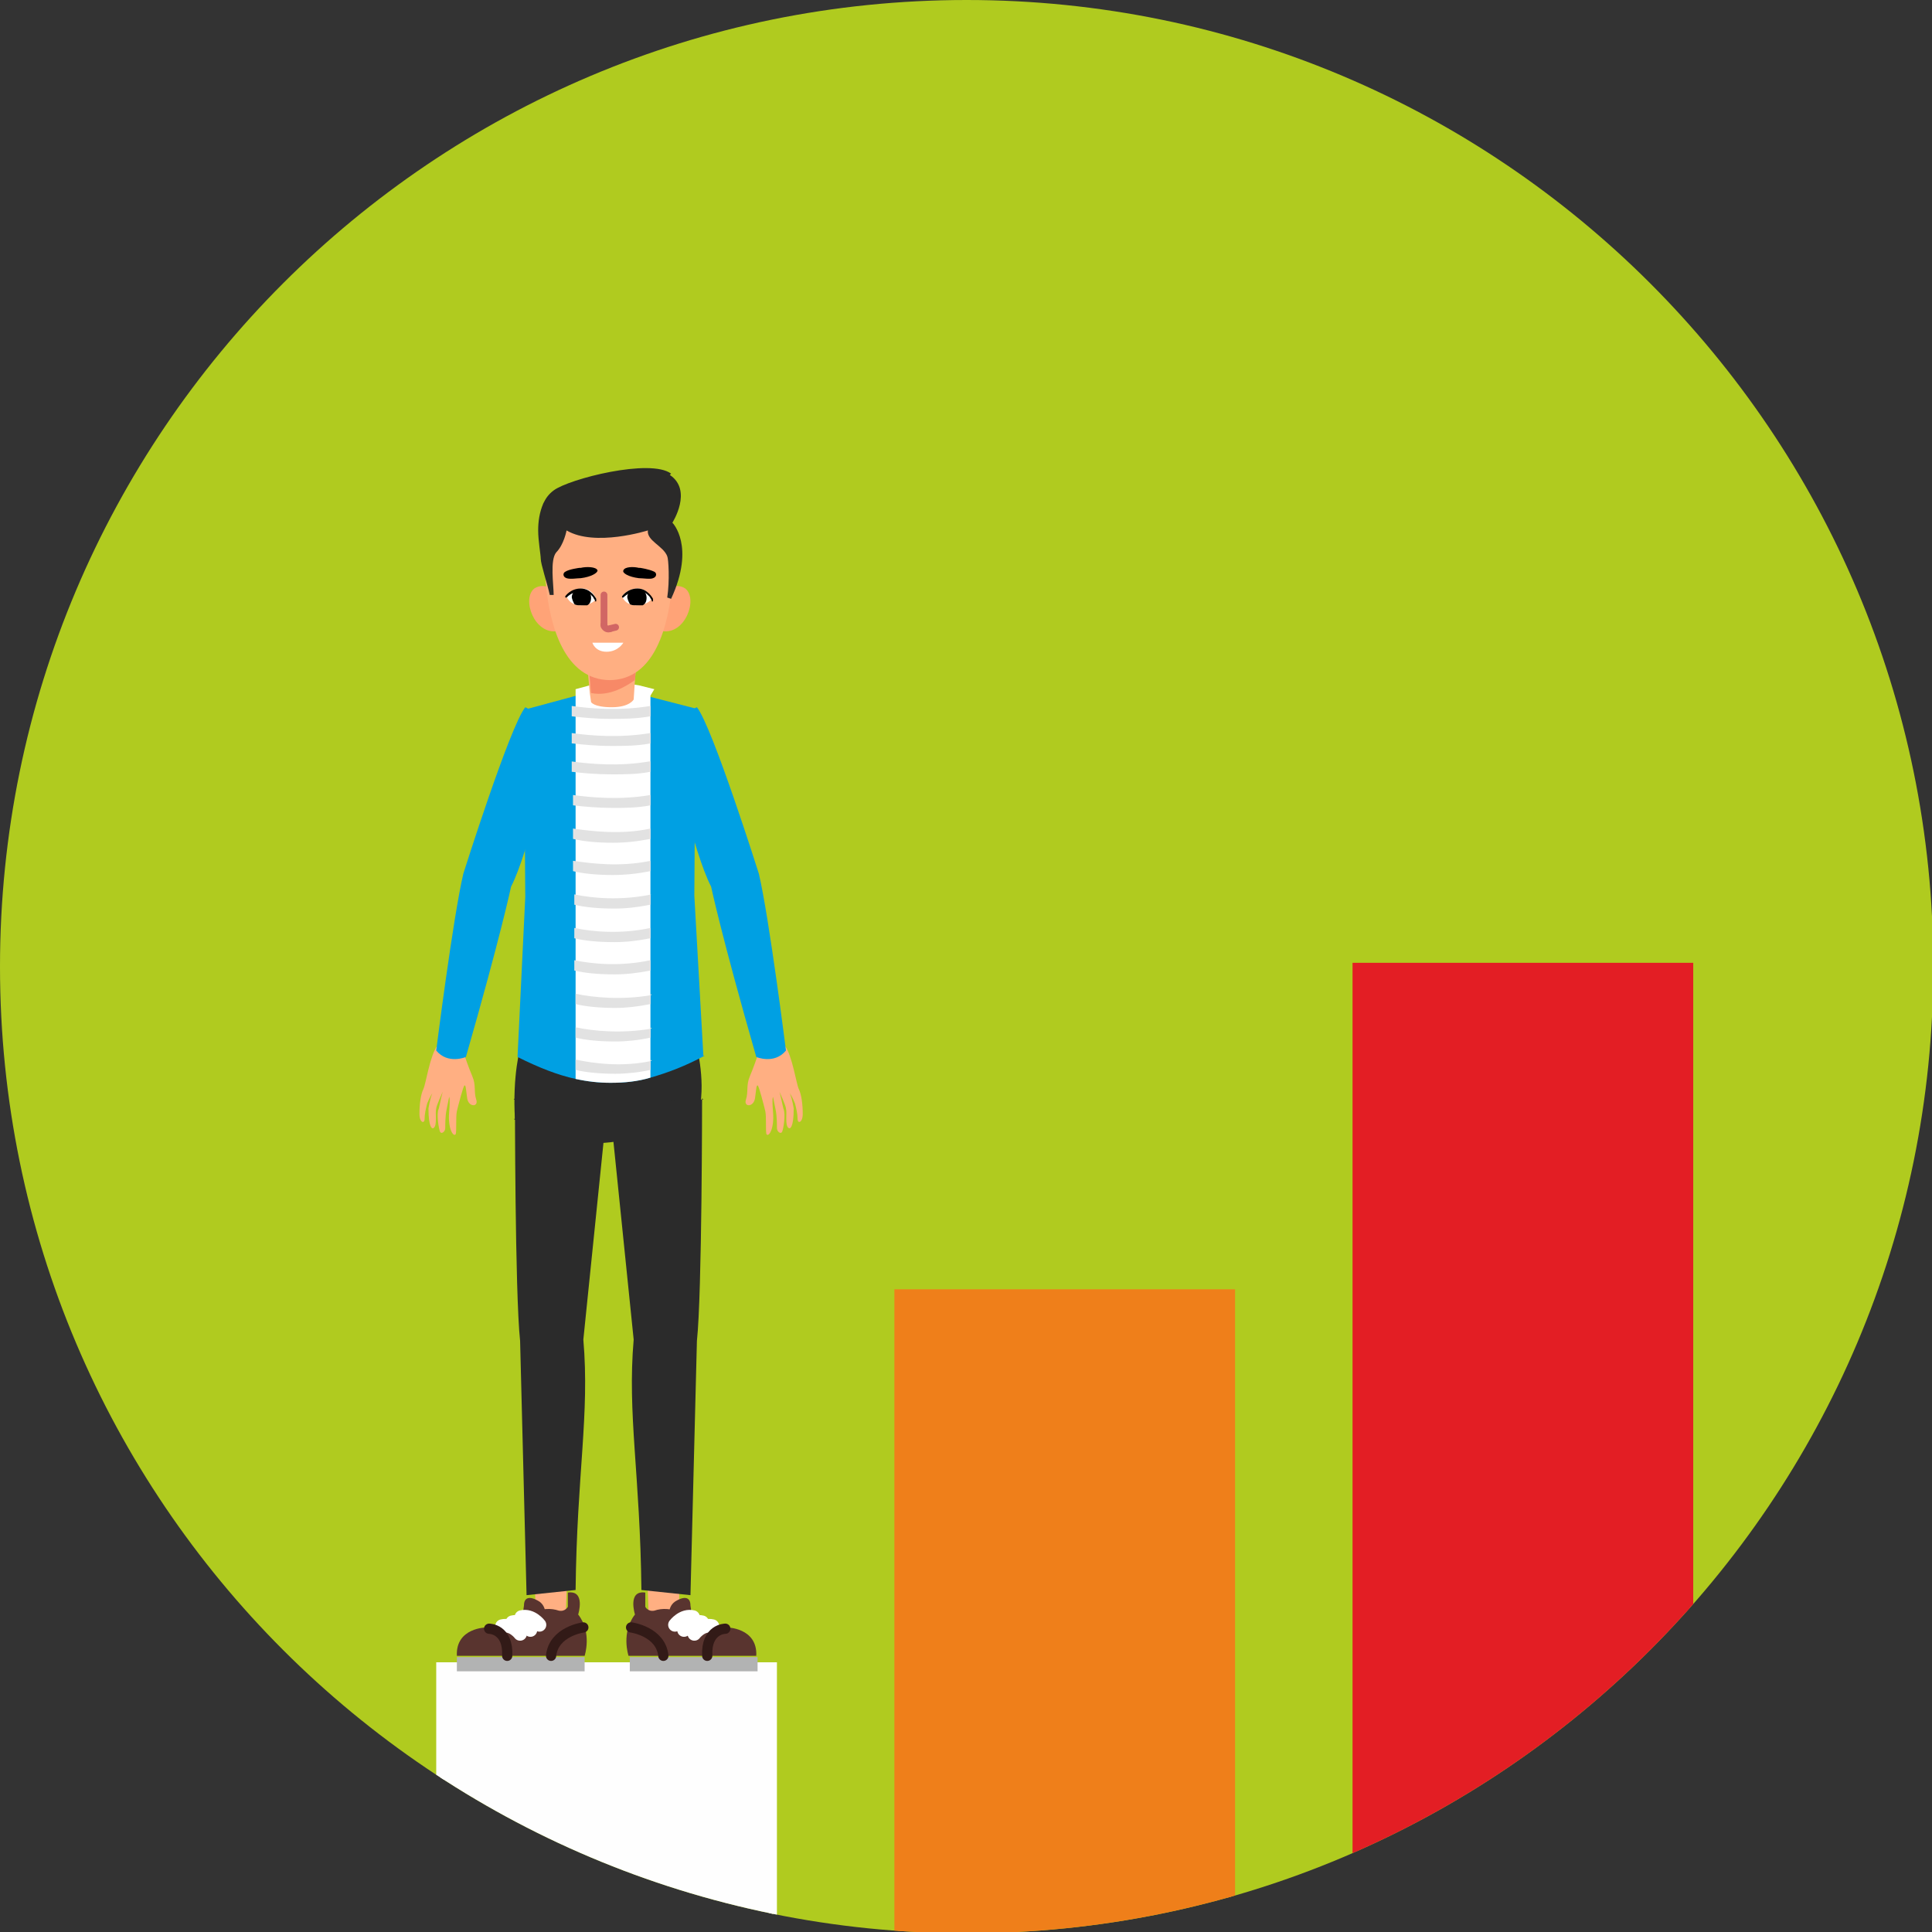 <?xml version="1.0" encoding="UTF-8"?>
<!DOCTYPE svg PUBLIC "-//W3C//DTD SVG 1.1//EN" "http://www.w3.org/Graphics/SVG/1.1/DTD/svg11.dtd">
<!-- Creator: CorelDRAW X6 -->
<svg xmlns="http://www.w3.org/2000/svg" xml:space="preserve" width="50mm" height="50mm" version="1.1" style="shape-rendering:geometricPrecision; text-rendering:geometricPrecision; image-rendering:optimizeQuality; fill-rule:evenodd; clip-rule:evenodd"
viewBox="0 0 1497 1497"
 xmlns:xlink="http://www.w3.org/1999/xlink">
 <rect x="0" y="0" width="1497" height="1497" fill="#333333" stroke="none"/>
 <defs>
  <style type="text/css">
   <![CDATA[
    .str6 {stroke:#D16664;stroke-width:5.248;stroke-linecap:round;stroke-linejoin:round}
    .str3 {stroke:#B0CB1F;stroke-width:5.988}
    .str2 {stroke:#E31E24;stroke-width:5.988}
    .str1 {stroke:#EF7F1A;stroke-width:5.988}
    .str0 {stroke:#FEFEFE;stroke-width:5.988}
    .str5 {stroke:#321A17;stroke-width:7.922;stroke-linecap:round;stroke-linejoin:round}
    .str4 {stroke:white;stroke-width:10.563;stroke-linecap:round;stroke-linejoin:round}
    .fil4 {fill:none}
    .fil8 {fill:none;fill-rule:nonzero}
    .fil0 {fill:#B0CB1F}
    .fil3 {fill:#E31E24}
    .fil2 {fill:#EF7F1A}
    .fil1 {fill:#FEFEFE}
    .fil17 {fill:black}
    .fil16 {fill:white}
    .fil10 {fill:#00A0E3;fill-rule:nonzero}
    .fil15 {fill:#2B2A29;fill-rule:nonzero}
    .fil7 {fill:#B2B3B3;fill-rule:nonzero}
    .fil9 {fill:#2B2B2B;fill-rule:nonzero}
    .fil6 {fill:#59342F;fill-rule:nonzero}
    .fil12 {fill:#E2E2E2;fill-rule:nonzero}
    .fil13 {fill:#F78967;fill-rule:nonzero}
    .fil14 {fill:#FFA377;fill-rule:nonzero}
    .fil5 {fill:#FFAF82;fill-rule:nonzero}
    .fil11 {fill:white;fill-rule:nonzero}
   ]]>
  </style>
   <clipPath id="id0">
    <path d="M749 0c413,0 749,335 749,749 0,413 -335,749 -749,749 -413,0 -749,-335 -749,-749 0,-413 335,-749 749,-749z"/>
   </clipPath>
    <clipPath id="id1">
    </clipPath>
    <clipPath id="id2">
     <path d="M749 0c413,0 749,335 749,749 0,413 -335,749 -749,749 -413,0 -749,-335 -749,-749 0,-413 335,-749 749,-749z"/>
    </clipPath>
 </defs>
 <g id="Layer_x0020_1">
  <path class="fil0" d="M749 0c413,0 749,335 749,749 0,413 -335,749 -749,749 -413,0 -749,-335 -749,-749 0,-413 335,-749 749,-749z"/>
  <g style="clip-path:url(#id0)">
   <g id="_1666470912">
    <rect class="fil1 str0" x="341" y="1291" width="258" height="593"/>
    <rect class="fil2 str1" x="696" y="1002" width="258" height="882"/>
    <rect class="fil3 str2" x="1051" y="749" width="258" height="1135"/>
    <path class="fil0" d="M2246 -2545c413,0 749,335 749,749 0,413 -335,749 -749,749 -413,0 -749,-335 -749,-749 0,-413 335,-749 749,-749z"/>
   </g>
   <g style="clip-path:url(#id1)">
   </g>
   <g style="clip-path:url(#id2)">
    <path id="1" class="fil4 str3" d="M2246 -2545c413,0 749,335 749,749 0,413 -335,749 -749,749 -413,0 -749,-335 -749,-749 0,-413 335,-749 749,-749z"/>
    <g>
     <g>
      <polygon class="fil5" points="503,1261 500,1181 527,1181 526,1259 "/>
      <g>
       <g>
        <path class="fil6" d="M519 1256c0,0 -3,-10 4,-15 8,-5 12,-3 12,3 1,6 1,10 1,10l-17 2z"/>
        <path class="fil6" d="M531 1249c0,0 18,13 32,12 0,0 24,0 23,22l-99 0c0,0 -6,-18 5,-32 0,0 -6,-19 8,-17l0 11c0,0 2,4 7,3 6,-2 13,-2 22,2z"/>
       </g>
       <polygon class="fil7" points="587,1295 488,1295 488,1284 587,1284 "/>
       <path class="fil8 str4" d="M523 1259c0,0 6,-8 14,-6"/>
       <path class="fil8 str4" d="M530 1263c0,0 6,-8 14,-6"/>
       <path class="fil8 str4" d="M538 1266c0,0 6,-8 14,-6"/>
       <path class="fil8 str5" d="M489 1261c0,0 23,3 25,22"/>
       <path class="fil8 str5" d="M562 1262c0,0 -15,0 -14,21"/>
      </g>
     </g>
     <g>
      <polygon class="fil5" points="438,1261 441,1181 414,1181 415,1259 "/>
      <g>
       <g>
        <path class="fil6" d="M422 1256c0,0 3,-10 -4,-15 -8,-5 -12,-3 -12,3 -1,6 -1,10 -1,10l17 2z"/>
        <path class="fil6" d="M409 1249c0,0 -18,13 -32,12 0,0 -24,0 -23,22l99 0c0,0 6,-18 -5,-32 0,0 6,-19 -8,-17l0 11c0,0 -2,4 -7,3 -6,-2 -13,-2 -22,2z"/>
       </g>
       <polygon class="fil7" points="354,1295 453,1295 453,1284 354,1284 "/>
       <path class="fil8 str4" d="M418 1259c0,0 -6,-8 -14,-6"/>
       <path class="fil8 str4" d="M411 1263c0,0 -6,-8 -14,-6"/>
       <path class="fil8 str4" d="M403 1266c0,0 -6,-8 -14,-6"/>
       <path class="fil8 str5" d="M452 1261c0,0 -23,3 -25,22"/>
       <path class="fil8 str5" d="M379 1262c0,0 15,0 14,21"/>
      </g>
     </g>
     <path class="fil9" d="M399 867c-2,-33 4,-57 5,-56 52,-3 135,-5 135,-5 0,0 0,1 0,1 0,0 8,29 3,52 -50,31 -98,37 -144,8z"/>
     <path class="fil9" d="M399 851c0,0 0,151 4,188l5 197 38 -4c1,-90 11,-136 6,-194l18 -176c0,0 -33,-12 -72,-10z"/>
     <g>
      <g>
       <path class="fil10" d="M546 818c-15,8 -28,13 -42,17 -10,3 -20,4 -31,4 -9,0 -18,-1 -27,-3 -14,-3 -29,-9 -45,-17l6 -124 -1 -145 37 -10 11 -3c6,-2 12,-2 19,-2 6,0 13,1 19,2l12 3 35 9 -1 145 7 124z"/>
      </g>
     </g>
     <g>
      <path class="fil11" d="M504 539l0 296c-10,3 -20,4 -31,4 -9,0 -18,-1 -27,-3l0 -7 0 -8 0 -18 0 -8 0 -18 0 -8 0 -18 0 -8 0 -18 0 -8 0 -18 0 -8 0 -18 0 -8 0 -18 0 -8 0 -18 0 -8 0 -18 0 -8 0 -18 0 -8 0 -18 0 -8 0 -1 11 -3c6,-2 12,-2 19,-2 6,0 13,1 19,2l12 3 0 0z"/>
      <g>
       <g>
        <path class="fil12" d="M504 547l0 8c-11,2 -21,2 -31,2 -12,0 -22,-1 -30,-2l0 -8c14,2 37,4 61,0l0 0z"/>
       </g>
       <g>
        <path class="fil12" d="M504 568l0 8c-10,2 -21,2 -30,2 -12,0 -22,-1 -31,-2l0 -8c14,2 37,4 61,0z"/>
       </g>
       <g>
        <path class="fil12" d="M504 590l0 8c-10,2 -20,2 -30,2 -12,0 -23,-1 -31,-2l0 -8c14,2 37,4 60,0z"/>
       </g>
       <g>
        <path class="fil12" d="M504 616l0 8c-10,2 -20,2 -29,2 -12,0 -23,-1 -31,-2l0 -8c14,2 37,4 60,0z"/>
       </g>
       <g>
        <path class="fil12" d="M504 642l0 8c-10,2 -20,3 -29,3 -12,0 -23,-1 -31,-3l0 -8c14,2 37,5 60,0z"/>
       </g>
       <g>
        <path class="fil12" d="M504 667l0 8c-10,2 -20,3 -29,3 -12,0 -23,-1 -31,-3l0 -8c14,2 36,5 60,0z"/>
       </g>
       <g>
        <path class="fil12" d="M504 693l0 8c-10,2 -19,3 -28,3 -12,0 -23,-1 -31,-3l0 -8c14,3 36,5 60,0z"/>
       </g>
       <g>
        <path class="fil12" d="M504 719l0 8c-10,2 -19,3 -28,3 -12,0 -23,-1 -31,-3l0 -8c14,3 36,5 59,0z"/>
       </g>
       <g>
        <path class="fil12" d="M504 744l0 8c-10,2 -19,3 -28,3 -12,0 -23,-1 -31,-3l0 -8c14,3 36,5 59,0z"/>
       </g>
       <g>
        <path class="fil12" d="M504 770l0 8c-10,2 -19,3 -27,3 -12,0 -23,-1 -31,-3l0 -8c14,3 36,5 59,1z"/>
       </g>
       <g>
        <path class="fil12" d="M504 796l0 8c-9,2 -19,3 -27,3 -12,0 -23,-1 -31,-3l0 -8c14,3 36,5 59,1z"/>
       </g>
       <g>
        <path class="fil12" d="M504 821l0 8c-9,2 -19,3 -27,3 -12,0 -23,-1 -31,-3l0 -8c14,3 36,6 59,1z"/>
       </g>
      </g>
     </g>
     <g>
      <g>
       <path class="fil5" d="M360 818c0,0 3,9 6,16 3,7 1,12 3,18 2,6 -6,6 -7,-1 -1,-7 -1,-10 -2,-10 -1,0 -5,16 -6,20 -1,5 0,16 -1,18 -2,2 -6,-5 -5,-17 1,-12 0,-12 0,-12 0,0 -1,5 -2,10 -1,5 -1,11 -1,14 0,3 -3,5 -4,3 -1,-2 -3,-14 -1,-18 1,-5 3,-13 3,-13 0,0 -5,11 -5,13 -1,3 1,13 -2,15 -1,1 -4,0 -4,-15 0,0 1,-7 3,-12 0,0 -2,3 -4,8 -1,4 -2,8 -2,12 0,4 -4,3 -4,-4 0,-7 1,-15 3,-19 2,-4 5,-26 11,-34l21 4z"/>
      </g>
     </g>
     <g>
      <path class="fil10" d="M427 581c0,0 -17,79 -31,106 0,0 -8,38 -35,132 0,0 -14,6 -23,-5 0,0 13,-103 21,-137 0,0 36,-114 48,-129 0,0 18,7 20,32z"/>
     </g>
     <g>
      <g>
       <path class="fil5" d="M587 818c0,0 -3,9 -6,16 -3,7 -1,12 -3,18 -2,6 6,6 7,-1 1,-7 1,-10 2,-10 1,0 5,16 6,20 1,5 0,16 1,18 2,2 6,-5 5,-17 -1,-12 0,-12 0,-12 0,0 1,5 2,10 1,5 1,11 1,14 0,3 3,5 4,3 1,-2 3,-14 1,-18 -1,-5 -3,-13 -3,-13 0,0 5,11 5,13 1,3 -1,13 2,15 1,1 4,0 4,-15 0,0 -1,-7 -3,-12 0,0 2,3 4,8 1,4 2,8 2,12 0,4 4,3 4,-4 0,-7 -1,-15 -3,-19 -2,-4 -5,-26 -11,-34l-21 4z"/>
      </g>
     </g>
     <g>
      <path class="fil10" d="M520 581c0,0 17,79 31,106 0,0 8,38 35,132 0,0 14,6 23,-5 0,0 -13,-103 -21,-137 0,0 -36,-114 -48,-129 0,0 -18,7 -20,32z"/>
     </g>
     <g>
      <g>
       <path class="fil5" d="M493 515l-1 12 -1 15c0,0 -3,6 -17,6 -14,0 -16,-4 -16,-4l-1 -7 -2 -22 37 0z"/>
      </g>
      <g>
       <path class="fil13" d="M493 515l-1 12c-6,4 -19,13 -34,10l-2 -22 37 0z"/>
      </g>
     </g>
     <g>
      <g>
       <path class="fil14" d="M433 460c0,0 -10,-10 -19,-4 -10,8 0,36 18,33l1 -29z"/>
      </g>
     </g>
     <g>
      <g>
       <path class="fil14" d="M512 460c0,0 10,-10 19,-4 10,8 0,36 -18,33l-1 -29z"/>
      </g>
     </g>
     <path class="fil5" d="M473 527c-36,0 -47,-43 -50,-74 -3,-29 19,-54 48,-54 0,0 1,0 1,0 0,0 1,0 1,0 29,0 51,25 48,53 -3,32 -13,75 -49,75z"/>
     <path class="fil15" d="M519 368c18,12 2,37 2,37 0,0 18,18 -1,59l-3 -1c2,-13 1,-30 0,-32 -3,-8 -16,-12 -15,-20 0,0 -41,13 -63,0 0,0 -2,11 -8,17 -5,6 -2,25 -2,33l-3 0c-2,-9 -7,-24 -7,-28 0,-3 -2,-14 -2,-22 0,-7 1,-14 4,-21 2,-4 4,-7 8,-10 12,-9 75,-25 91,-13z"/>
     <g>
      <g>
       <path class="fil16" d="M462 464c0,0 -3,-8 -11,-8 -8,0 -12,6 -12,6 0,0 2,7 11,7 9,0 12,-5 12,-5z"/>
       <path class="fil17" d="M443 462c0,2 1,4 2,6 1,1 3,1 5,1 2,0 4,0 5,0 2,-1 3,-3 3,-6 0,-2 -1,-4 -2,-5 -1,-1 -3,-1 -5,-1 -2,0 -4,0 -6,1 -1,1 -2,3 -2,5z"/>
       <path class="fil17" d="M462 464c0,0 -1,-2 -3,-4 -2,-2 -5,-4 -9,-4l0 0c-8,0 -12,6 -12,6l0 1 1 0 0 0c1,-1 5,-5 12,-5l0 0c4,0 6,2 8,4 1,1 1,2 2,3 0,0 0,1 0,1l0 0c0,0 0,0 1,0 0,0 0,0 0,-1z"/>
      </g>
      <g>
       <path class="fil16" d="M505 464c0,0 -3,-8 -11,-8 -8,0 -12,6 -12,6 0,0 2,7 11,7 9,0 12,-5 12,-5z"/>
       <path class="fil17" d="M486 462c0,2 1,4 2,6 1,1 3,1 5,1 2,0 4,0 5,0 2,-1 3,-3 3,-6 0,-2 -1,-4 -2,-5 -1,-1 -3,-1 -5,-1 -2,0 -4,0 -6,1 -1,1 -2,3 -2,5z"/>
       <path class="fil17" d="M506 464c0,0 -1,-2 -3,-4 -2,-2 -5,-4 -9,-4l0 0c-8,0 -12,6 -12,6l0 1 1 0 0 0c1,-1 5,-5 12,-5l0 0c4,0 6,2 8,4 1,1 1,2 2,3 0,0 0,1 0,1l0 0c0,0 0,0 1,0 0,0 0,0 0,-1z"/>
      </g>
     </g>
     <g>
      <path class="fil17" d="M449 440c0,0 -8,1 -11,3 -2,1 -2,4 1,5 3,1 8,0 11,0 8,-1 13,-4 13,-6 -1,-3 -9,-3 -13,-2z"/>
      <path class="fil17" d="M496 440c0,0 7,1 11,3 2,1 2,4 -1,5 -2,1 -8,0 -11,0 -8,-1 -13,-4 -12,-6 1,-3 8,-3 12,-2z"/>
     </g>
     <path class="fil11" d="M460 498l23 0c0,0 -4,7 -13,7 -9,0 -11,-7 -11,-7z"/>
     <g>
      <line class="fil8 str6" x1="468" y1="461" x2="468" y2= "484" />
      <path class="fil8 str6" d="M468 484c0,1 0,1 0,1 1,2 3,3 5,2"/>
      <line class="fil8 str6" x1="473" y1="487" x2="477" y2= "486" />
     </g>
     <path class="fil9" d="M544 851c0,0 0,151 -4,188l-5 197 -38 -4c-1,-90 -11,-136 -6,-194l-18 -176c0,0 33,-12 72,-10z"/>
    </g>
   </g>
  </g>
  <path class="fil4" d="M749 0c413,0 749,335 749,749 0,413 -335,749 -749,749 -413,0 -749,-335 -749,-749 0,-413 335,-749 749,-749z"/>
 </g>
</svg>

